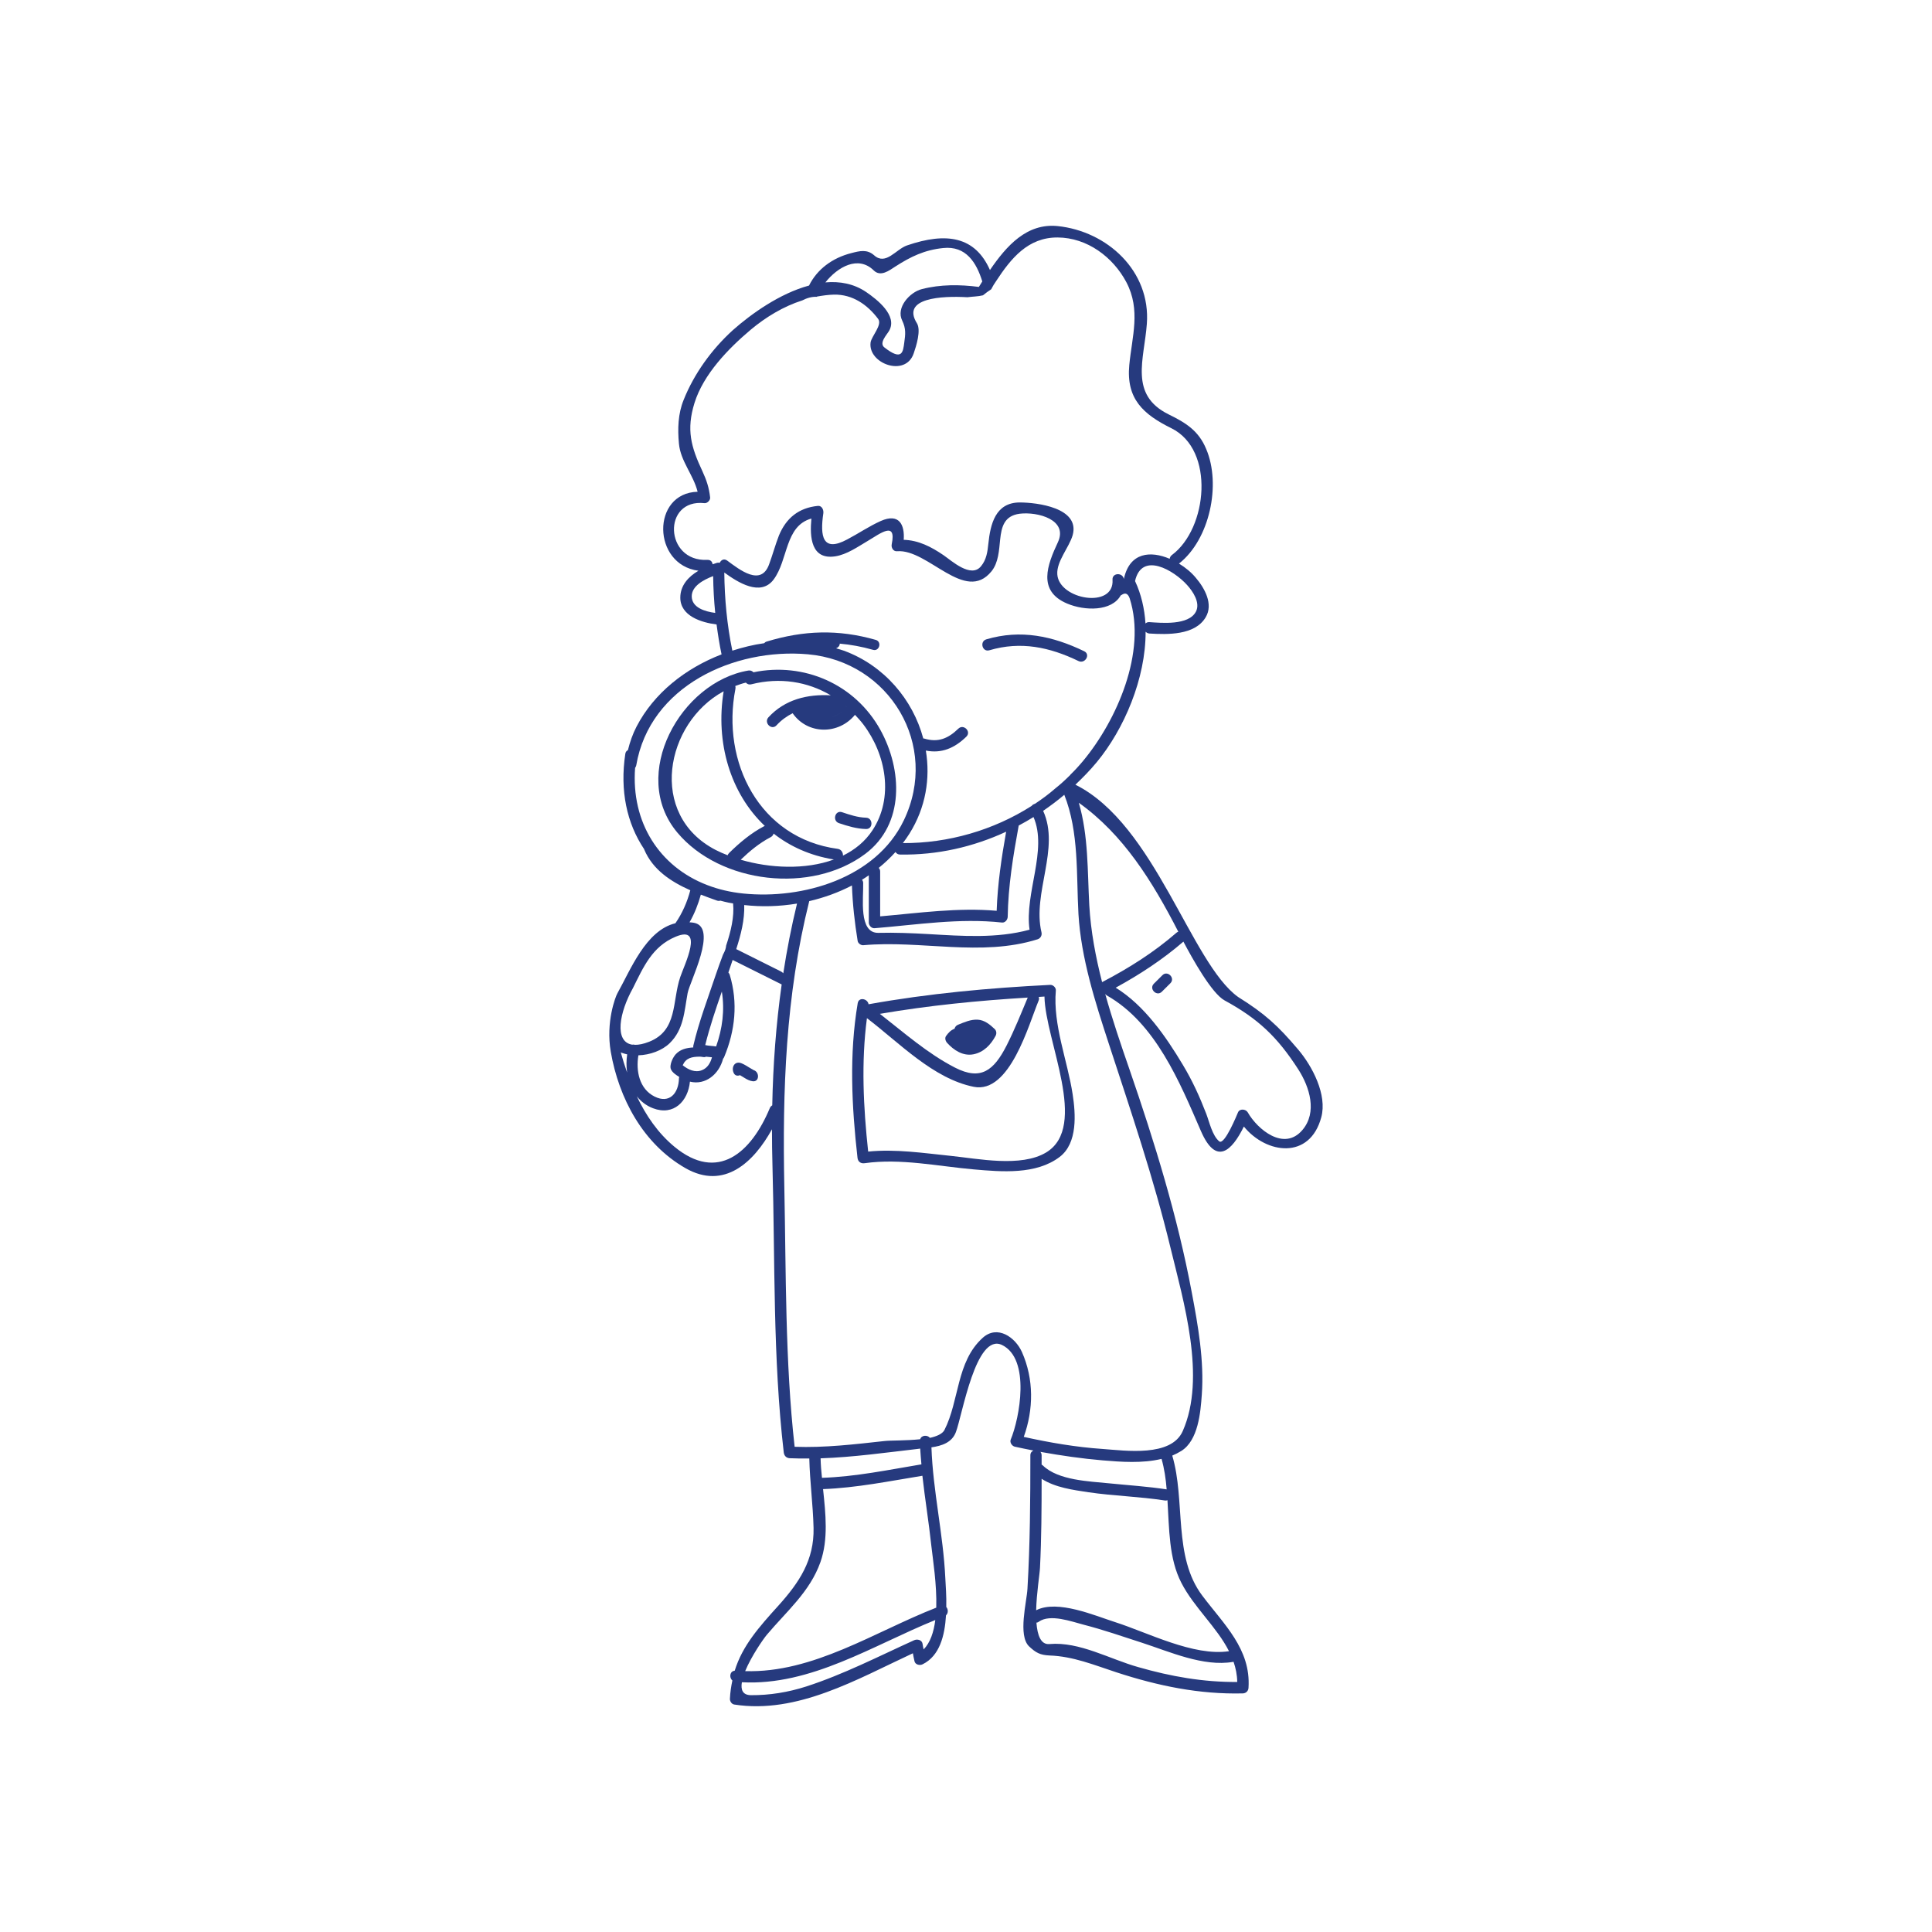 <?xml version="1.0" encoding="utf-8"?>
<!-- Generator: Adobe Illustrator 16.0.0, SVG Export Plug-In . SVG Version: 6.00 Build 0)  -->
<!DOCTYPE svg PUBLIC "-//W3C//DTD SVG 1.1 Tiny//EN" "http://www.w3.org/Graphics/SVG/1.1/DTD/svg11-tiny.dtd">
<svg version="1.1" baseProfile="tiny" id="Layer_1" xmlns="http://www.w3.org/2000/svg" xmlns:xlink="http://www.w3.org/1999/xlink"
	 x="0px" y="0px" width="350px" height="350px" viewBox="0 0 350 350" overflow="scroll" xml:space="preserve">
<g>
	<path fill="#263A7E" d="M151.987,149.122c1.602,0.535,3.196,1.021,4.895,1.062c1.327,0.039,1.315-2.015,0-2.051
		c-1.507-0.042-2.929-0.521-4.343-0.997C151.27,146.721,150.735,148.704,151.987,149.122z"/>
	<path fill="#263A7E" d="M196.418,117.981c-5.73-2.768-11.52-3.998-17.736-2.158c-1.265,0.379-0.726,2.36,0.549,1.981
		c5.692-1.685,10.918-0.576,16.147,1.949C196.569,120.327,197.609,118.56,196.418,117.981z"/>
	<path fill="#263A7E" d="M191.275,179.448c0.049-0.537-0.5-1.053-1.021-1.028c-11.039,0.552-22.03,1.556-32.906,3.512
		c-0.161-1.025-1.774-1.366-1.966-0.189c-1.567,9.265-1.086,18.694-0.039,27.993c0.078,0.722,0.593,1.094,1.298,0.991
		c6.477-0.926,13.297,0.555,19.754,1.12c5.042,0.44,11.293,0.997,15.575-2.26c3.286-2.498,2.897-7.812,2.348-11.367
		C193.381,192.101,190.731,185.685,191.275,179.448z M186.182,180.722c-1.225,2.931-2.401,5.871-3.84,8.708
		c-2.294,4.486-4.639,6.387-9.327,3.983c-4.97-2.548-9.213-6.314-13.617-9.744C168.261,182.15,177.205,181.264,186.182,180.722z
		 M189.517,208.78c-4.55,2.738-12.312,1.125-17.258,0.619c-4.958-0.508-9.994-1.275-14.983-0.78
		c-0.863-8.013-1.283-16.164-0.223-24.17c5.867,4.465,11.999,10.959,19.348,12.437c6.549,1.319,9.971-11.345,11.76-15.627
		c0.106-0.256,0.087-0.475,0.01-0.656c0.35-0.02,0.695-0.047,1.045-0.068C189.36,188.542,197.283,204.094,189.517,208.78z"/>
	<path fill="#263A7E" d="M176.366,190.992c1.845-0.372,3.127-1.721,3.987-3.327c0.219-0.403,0.185-0.916-0.155-1.244
		c-0.855-0.813-1.849-1.634-3.081-1.696c-1.264-0.068-2.418,0.459-3.565,0.918c-0.362,0.146-0.547,0.423-0.629,0.722
		c-0.678,0.258-1.089,0.703-1.521,1.296c-0.289,0.372-0.122,0.921,0.156,1.242C172.767,190.253,174.466,191.369,176.366,190.992z"/>
	<path fill="#263A7E" d="M235.192,190.153c-3.699-4.377-6.096-6.545-10.893-9.539c-8.56-6.133-15.034-31.267-29.48-38.459
		c1.352-1.281,2.663-2.619,3.859-4.069c4.953-5.972,8.886-15.156,8.861-23.643c0.175,0.175,0.398,0.299,0.671,0.325
		c3.261,0.198,8.263,0.348,10.207-2.937c1.443-2.389-0.199-5.301-1.77-7.143c-0.797-0.971-1.866-1.866-3.062-2.588
		c5.575-4.379,7.665-14.334,4.929-20.755c-1.366-3.31-3.685-4.753-6.796-6.271c-7.213-3.559-4.428-9.955-3.956-16.4
		c0.724-9.607-7.219-16.799-16.177-17.72c-5.575-0.548-9.23,3.559-12.244,7.964c-2.687-6.073-7.864-6.919-15.031-4.455
		c-2.015,0.696-3.833,3.683-5.947,1.791c-1.295-1.145-2.615-0.796-4.156-0.398c-3.41,0.871-6.173,2.913-7.641,5.874
		c-5.276,1.418-10.477,5.127-13.812,8.088c-3.809,3.458-7.019,7.889-8.91,12.643c-1.021,2.513-1.096,5.251-0.846,7.914
		c0.297,3.186,2.613,5.625,3.383,8.71c-8.412,0.225-8.261,13.215,0.15,14.31c-1.818,1.07-3.286,2.664-3.286,4.877
		c0,3.31,3.782,4.505,6.569,4.854c0.246,1.814,0.518,3.628,0.906,5.42c-6.535,2.522-12.242,7.003-15.398,13.075
		c-0.708,1.356-1.203,2.805-1.57,4.28c-0.238,0.107-0.42,0.316-0.471,0.666c-1.006,6.659,0.277,12.594,3.412,17.266
		c0.01,0.019,0,0.031,0.01,0.051c1.539,3.667,4.812,5.822,8.353,7.398c-0.566,2.144-1.446,4.151-2.7,5.972
		c-5.376,1.314-8.1,8.407-10.511,12.701c-0.331,0.579-2.129,5.191-1.196,10.585c1.461,8.442,5.85,16.684,13.513,21.071
		c7.077,4.063,12.448-1.147,15.69-7.036c0,2.233,0.026,4.469,0.092,6.708c0.474,17.294,0.051,34.615,2.042,51.837
		c0.073,0.573,0.423,0.996,1.045,1.048c1.193,0.048,2.389,0.072,3.583,0.048c0.1,4.207,0.673,8.388,0.772,12.592
		c0.124,5.799-2.588,9.855-6.321,14.014c-3.558,3.93-6.572,7.315-7.964,11.846c-0.896,0.075-1.045,1.244-0.423,1.767
		c-0.224,1.069-0.398,2.166-0.447,3.359c0,0.423,0.323,0.921,0.771,0.996c11.423,1.791,22.299-4.605,32.377-9.284
		c0.075,0.474,0.175,0.921,0.275,1.371c0.1,0.695,0.97,0.895,1.492,0.622c3.086-1.52,4.007-5.177,4.231-8.861
		c0.447-0.423,0.399-1.12,0.051-1.519c0.048-1.939-0.1-3.807-0.175-5.25c-0.374-7.939-2.241-15.754-2.513-23.667
		c1.866-0.274,3.706-0.848,4.428-2.763c1.171-3.063,3.61-18.067,8.365-15.778c5.2,2.537,3.184,13.265,1.564,17.146
		c-0.199,0.498,0.224,1.145,0.725,1.269c1.118,0.25,2.241,0.474,3.383,0.697c-0.296,0.15-0.544,0.423-0.544,0.87
		c0,8.04-0.054,16.104-0.525,24.141c-0.126,2.416-1.77,8.512,0.297,10.478c1.22,1.145,1.993,1.567,3.685,1.643
		c4.307,0.151,8.063,1.719,12.171,3.063c7.466,2.438,14.98,4.005,22.87,3.806c0.598-0.023,0.996-0.471,1.021-1.018
		c0.447-7.02-4.452-11.475-8.36-16.675c-5.352-7.067-3.014-17.197-5.454-25.386c0.574-0.248,1.123-0.522,1.644-0.846
		c3.062-1.917,3.484-6.994,3.708-10.178c0.447-6.149-0.671-12.495-1.813-18.518c-2.566-13.736-6.723-27.176-11.277-40.39
		c-1.561-4.504-3.12-9.073-4.408-13.71c0.077,0.104,0.155,0.209,0.291,0.281c8.861,5.021,13.227,15.767,17.052,24.571
		c2.741,6.297,5.57,3.658,7.777-0.823c4.068,5.001,11.947,6.054,14.023-1.68C240.467,198.317,237.725,193.141,235.192,190.153z
		 M196.219,137.839c-0.724,0.87-1.497,1.717-2.318,2.513c-0.024,0,0,0.026,0,0.026c-0.87,0.87-1.789,1.717-2.736,2.463
		c-1.167,1.021-2.387,1.917-3.655,2.762c-0.253,0.075-0.477,0.199-0.622,0.398c-6.922,4.411-15.136,6.778-23.326,6.735
		c0.418-0.554,0.819-1.119,1.191-1.711c2.97-4.732,3.801-10.04,2.972-15.055c2.834,0.575,5.204-0.434,7.335-2.514
		c0.953-0.926-0.498-2.372-1.449-1.451c-1.837,1.781-3.665,2.562-6.188,1.789c-0.058-0.018-0.109-0.007-0.165-0.016
		c-1.889-7.057-7.109-13.231-14.381-15.898c-0.459-0.167-0.938-0.289-1.409-0.43c0.083-0.049,0.167-0.08,0.25-0.134
		c0.287-0.185,0.403-0.447,0.418-0.714c1.969,0.177,3.959,0.532,6.018,1.12c1.159,0.333,1.65-1.47,0.496-1.801
		c-6.795-1.942-13.042-1.74-19.783,0.311c-0.192,0.059-0.321,0.166-0.425,0.29c-1.957,0.269-3.886,0.751-5.772,1.352
		c-0.965-4.663-1.407-9.396-1.456-14.155c2.464,1.792,6.569,4.405,8.934,1.27c2.664-3.559,2.015-9.706,6.844-11.049
		c-0.323,3.384-0.051,7.516,4.331,6.844c2.09-0.323,4.105-1.743,5.872-2.788c2.241-1.318,5.228-3.708,4.355,0.572
		c-0.148,0.622,0.274,1.37,0.972,1.294c5.6-0.449,12.319,9.532,17.1,3.633c1.269-1.568,1.365-3.833,1.564-5.749
		c0.248-2.339,0.749-4.306,3.534-4.679c3.286-0.398,8.837,1.095,6.922,5.177c-1.896,4.056-3.763,8.81,1.691,11.1
		c3.184,1.344,8.063,1.443,9.702-1.494c0.077,0.076,1.05-1.045,1.618,0.548C207.764,118.127,202.314,130.497,196.219,137.839z
		 M186.513,168.424c-5.95,1.619-12.198,1.146-18.269,0.797c-3.062-0.175-6.073-0.299-9.133-0.224
		c-3.609,0.049-2.664-6.271-2.739-9.059c-0.01-0.236-0.095-0.413-0.207-0.565c0.418-0.256,0.824-0.527,1.227-0.805v8.56
		c0,0.522,0.472,1.067,1.033,1.028c7.709-0.627,15.345-1.871,23.1-1.028c0.563,0.058,1.016-0.513,1.03-1.031
		c0.088-5.597,0.986-11.042,1.993-16.541c0.908-0.483,1.808-0.996,2.683-1.54C189.822,154.015,185.564,161.854,186.513,168.424z
		 M159.191,157.226c1.086-0.879,2.104-1.836,3.038-2.88c0.161,0.26,0.42,0.458,0.814,0.465c6.756,0.117,13.277-1.38,19.23-4.139
		c-0.846,4.759-1.551,9.488-1.716,14.325c-7.079-0.61-14.068,0.398-21.107,1.011v-8.12
		C159.451,157.601,159.344,157.389,159.191,157.226z M215.055,105.983c1.045,1.145,2.439,3.21,1.594,4.828
		c-1.317,2.514-6.222,2.042-8.438,1.892c-0.297-0.025-0.545,0.1-0.695,0.249c-0.175-2.688-0.773-5.302-1.891-7.691
		C206.845,99.836,212.692,103.345,215.055,105.983z M158.289,48.992c1.244,1.219,2.788,0.024,3.932-0.722
		c2.788-1.792,5.276-2.987,8.635-3.334c4.156-0.448,6.047,2.663,7.095,6.047c-0.199,0.349-0.425,0.672-0.622,0.996
		c-3.437-0.448-6.971-0.474-10.33,0.397c-2.19,0.548-4.729,3.36-3.558,5.699c0.695,1.444,0.596,2.464,0.372,4.007
		c-0.224,1.643-0.348,3.41-3.609,0.847c-1.018-0.797,0.499-2.339,0.873-3.011c1.567-2.763-2.216-5.675-4.132-6.993
		c-2.265-1.543-4.802-1.992-7.417-1.767C151.769,48.344,155.477,46.229,158.289,48.992z M125.314,108.024
		c0-1.842,2.114-2.987,3.881-3.659c0.026,2.24,0.15,4.455,0.374,6.67C127.679,110.786,125.314,110.064,125.314,108.024z
		 M130.391,101.951c-0.151-0.024-0.299-0.024-0.474,0c-0.272,0.1-0.547,0.175-0.821,0.275c-0.049-0.449-0.372-0.847-0.97-0.797
		c-7.765,0.349-8.137-11.124-0.499-10.278c0.499,0.05,1.072-0.523,1.021-1.021c-0.199-1.791-0.646-3.135-1.393-4.752
		c-2.093-4.455-2.938-7.542-1.444-12.37c1.616-5.201,6.122-9.855,10.203-13.289c2.712-2.265,5.898-4.206,9.333-5.301
		c0.822-0.424,1.718-0.697,2.64-0.647c0-0.024,0.024-0.024,0.024-0.05c0.994-0.174,2.015-0.323,3.06-0.349
		c3.361-0.074,6.074,1.816,8.016,4.405c0.794,1.071-1.196,3.111-1.371,4.256c-0.522,3.833,6.348,6.371,7.816,1.966
		c0.447-1.294,1.368-4.18,0.571-5.45c-2.86-4.579,4.479-4.977,9.16-4.703c0.87-0.125,1.94-0.125,2.813-0.349
		c0.471-0.398,0.971-0.748,1.491-1.095c0.199-0.349,0.374-0.722,0.622-1.071c0.102-0.149,0.175-0.273,0.277-0.423
		c2.688-4.106,5.77-7.915,11.121-7.889c5.376,0.024,10.057,3.558,12.468,8.113c2.64,5.027,1.021,9.805,0.524,15.007
		c-0.573,6.122,2.514,8.91,7.642,11.447c7.913,3.908,6.542,18.143,0.097,22.946c-0.247,0.174-0.374,0.423-0.423,0.696
		c-3.432-1.468-7.188-1.195-8.263,3.509c-0.024,0.075,0,0.125,0,0.199c-0.024-0.074-0.049-0.124-0.073-0.199
		c-0.35-1.069-2.09-0.921-2.017,0.273c0.374,5.352-9.707,3.635-10.004-0.97c-0.15-2.365,2.139-4.854,2.785-7.093
		c1.371-4.978-6.494-5.923-9.604-5.923c-4.404,0.024-5.299,3.932-5.673,7.49c-0.15,1.468-0.35,2.887-1.32,4.056
		c-1.816,2.265-5.375-1.02-6.794-1.99c-2.265-1.543-4.554-2.712-7.218-2.788c0.199-2.688-0.795-4.902-4.156-3.41
		c-2.114,0.947-4.032,2.265-6.071,3.336c-4.482,2.413-4.953-0.572-4.331-4.754c0.075-0.597-0.274-1.394-0.997-1.318
		c-3.434,0.348-5.723,2.164-7.043,5.351c-0.671,1.717-1.145,3.509-1.792,5.25c-1.468,4.032-5.3,0.996-7.59-0.696
		C131.161,101.13,130.615,101.454,130.391,101.951z M115.055,139.097c0.095-0.117,0.173-0.258,0.207-0.445
		c2.428-14.349,17.739-21.31,31.099-20.121c14.808,1.317,23.908,16.495,17.367,30.093c-5.038,10.492-18.305,14.339-29.077,13.246
		c-2.328-0.238-4.499-0.749-6.479-1.512c-0.034-0.01-0.068-0.022-0.097-0.034C119.423,156.977,114.316,148.976,115.055,139.097z
		 M126.964,162.074c0.994,0.384,1.986,0.746,2.951,1.083c0.224,0.078,0.411,0.058,0.583,0.005c0.498,0.133,1.011,0.262,1.526,0.369
		c0.258,0.052,0.522,0.084,0.783,0.13c0.243,2.418-0.408,5.077-1.259,7.637c-0.054,0.522-0.158,0.886-0.576,1.663
		c-0.447,1.212-0.892,2.391-1.251,3.475c-1.444,4.31-3.084,8.572-4.122,13.003c-0.022,0.114-0.012,0.216-0.005,0.315
		c-1.176,0.07-2.323,0.307-3.171,1.225c-0.511,0.56-0.965,1.561-0.965,2.326c0,0.751,0.892,1.368,1.599,1.799
		c-0.02,0.08-0.059,0.16-0.059,0.26c-0.053,2.656-1.699,4.649-4.409,3.291c-2.778-1.383-3.415-4.664-2.938-7.476
		c2.095-0.066,4.287-0.854,5.665-2.192c2.554-2.489,2.644-5.733,3.25-9.061c0.372-2.083,5.573-11.936,1.145-12.757
		c-0.279-0.056-0.532-0.061-0.799-0.085C125.819,165.52,126.48,163.821,126.964,162.074z M127.759,189.327
		c0.812-3.286,1.9-6.499,3.009-9.699c0.542,3.368,0.112,6.688-1.035,9.947C129.076,189.469,128.41,189.473,127.759,189.327z
		 M128.981,191.536c-0.277,0.999-0.783,1.928-1.818,2.339c-1.23,0.5-2.508-0.103-3.488-0.895c0.6-1.315,1.621-1.556,3.15-1.556
		c0.338,0,0.873,0.201,1.033,0C128.235,191.464,128.607,191.49,128.981,191.536z M113.604,194.303
		c-0.423-1.211-0.812-2.434-1.147-3.658c0.255,0.16,0,0,0.321,0.126c0.27,0.1,0.552,0.166,0.841,0.236
		C113.456,192.093,113.456,193.214,113.604,194.303z M114.516,189.252c-3.293-0.554-2.309-5.867,0.151-10.254
		c1.878-3.765,3.456-7.51,7.716-9.298c5.237-2.205,1.609,5.05,0.848,7.305c-1.497,4.424-0.428,9.663-5.636,11.72
		c-1.036,0.406-1.867,0.562-2.545,0.554C114.873,189.223,114.691,189.221,114.516,189.252z M139.901,200.242
		c-0.18,0.109-0.34,0.26-0.438,0.493c-3.373,8.098-9.437,13.496-17.292,7c-2.977-2.465-5.152-5.656-6.81-9.136
		c0.742,0.926,1.692,1.698,2.934,2.17c3.772,1.438,6.353-1.296,6.693-4.819c2.805,0.683,5.267-1.32,6.008-4.156
		c0.068-0.08,0.136-0.163,0.18-0.268c2.015-4.812,2.542-9.884,1.026-14.92c-0.054-0.177-0.144-0.311-0.248-0.423
		c0.204-0.603,0.418-1.193,0.61-1.798c0.056-0.16,0.112-0.321,0.161-0.481c2.571,1.282,6.307,3.152,8.883,4.436
		C140.586,185.594,140.044,192.902,139.901,200.242z M141.899,176.318c-0.119-0.132-0.258-0.246-0.416-0.326
		c-2.698-1.352-5.402-2.703-8.107-4.052c0.836-2.586,1.543-5.317,1.446-7.982c3.147,0.356,6.387,0.262,9.566-0.266
		C143.369,167.877,142.55,172.089,141.899,176.318z M167.323,298.808c-0.075-0.35-0.148-0.697-0.199-1.045
		c-0.124-0.697-0.97-0.872-1.519-0.622c-6.47,2.936-12.791,6.195-19.56,8.385c-3.262,1.045-6.621,1.595-10.03,1.57
		c-1.492-0.027-1.842-0.996-1.616-2.341c12.517,0.671,23.74-6.695,35.039-11.274C169.165,295.67,168.519,297.588,167.323,298.808z
		 M169.612,291.242c-11.199,4.38-22.274,11.87-34.618,11.498c1.12-2.715,3.286-5.825,3.932-6.596
		c3.609-4.28,7.79-7.766,9.707-13.165c1.443-4.107,0.945-8.735,0.471-13.214c6.074-0.227,11.997-1.444,17.995-2.416
		c0.472,4.231,1.169,8.462,1.616,12.643C168.99,282.457,169.736,287.06,169.612,291.242z M148.658,264.189
		c5.923-0.199,11.872-1.045,17.72-1.718c0.124-0.024,0.224-0.024,0.323-0.049c0.051,0.97,0.148,1.915,0.224,2.86
		c-5.998,0.997-11.921,2.241-18.019,2.44C148.782,266.528,148.682,265.335,148.658,264.189z M223.469,301.047
		c0.398,1.145,0.646,2.364,0.67,3.657c-6.144,0.051-12.021-0.994-17.916-2.686c-5.177-1.443-10.655-4.654-16.104-4.183
		c-1.565,0.15-2.188-1.592-2.362-3.881c0.15,0,0.296-0.052,0.447-0.176c2.065-1.443,5.896-0.024,8.088,0.547
		c3.582,0.922,7.092,2.142,10.626,3.286c4.977,1.618,11.102,4.38,16.453,3.458C223.42,301.07,223.444,301.047,223.469,301.047z
		 M214.01,286.736c2.289,4.455,6.421,8.013,8.637,12.395c-6.421,0.97-14.732-3.385-20.657-5.276
		c-3.534-1.12-10.402-4.131-14.281-2.141c0.073-3.136,0.646-6.545,0.695-7.689c0.271-5.376,0.296-10.752,0.296-16.126
		c2.465,1.592,5.702,2.015,8.487,2.438c4.579,0.674,9.235,0.771,13.838,1.492c0.176,0.027,0.326,0,0.472-0.048
		C211.822,276.98,211.744,282.356,214.01,286.736z M188.476,263.019c3.733,0.673,7.52,1.22,11.302,1.543
		c3.286,0.274,7.188,0.574,10.649-0.272c0.501,1.768,0.773,3.609,0.924,5.524c-3.437-0.522-6.946-0.746-10.432-1.096
		c-3.606-0.372-9.206-0.522-11.996-3.235c-0.072-0.072-0.146-0.1-0.224-0.147v-1.694
		C188.699,263.368,188.603,263.169,188.476,263.019z M200.871,189.079c4.005,12.247,8.112,24.316,11.15,36.859
		c2.362,9.731,6.542,23.618,2.24,33.322c-2.09,4.729-10.353,3.534-14.484,3.235c-4.803-0.323-9.61-1.145-14.311-2.189
		c1.789-4.978,1.843-10.451-0.325-15.355c-1.196-2.688-4.452-5.002-7.117-2.589c-4.803,4.331-4.205,11.375-6.944,16.727
		c-0.372,0.671-1.368,1.117-2.613,1.393c-0.471-0.574-1.543-0.499-1.767,0.248c-2.513,0.274-5.325,0.199-6.445,0.325
		c-5.425,0.596-10.828,1.244-16.301,1.045c-1.742-15.605-1.543-31.335-1.866-47.037c-0.35-17.521,0.224-34.667,4.503-51.765
		c0.005-0.016-0.002-0.029,0.002-0.045c2.695-0.629,5.313-1.572,7.746-2.841c0.119,3.393,0.491,6.726,1.038,10.078
		c0.075,0.398,0.571,0.771,0.994,0.747c10.477-0.947,21.354,2.14,31.584-1.07c0.544-0.174,0.846-0.697,0.719-1.269
		c-1.691-7.118,3.413-15.181,0.302-22.001c1.317-0.919,2.61-1.866,3.83-2.911c2.688,6.77,2.168,14.459,2.566,21.602
		C195.845,173.576,198.406,181.538,200.871,189.079z M199.655,177.922c-1.171-4.569-2.046-9.2-2.318-13.902
		c-0.34-6.23-0.146-12.606-1.9-18.592c8.055,5.748,13.289,14.153,18.023,23.36c-0.111,0.042-0.219,0.09-0.32,0.175
		C209.032,172.543,204.468,175.409,199.655,177.922z M235.937,204.719c-3.325,3.905-8.143-0.119-9.892-3.201
		c-0.346-0.609-1.459-0.729-1.77,0c-0.127,0.29-2.44,6.027-3.397,5.25c-1.269-1.04-1.804-3.565-2.353-4.994
		c-1.216-3.143-2.509-5.993-4.249-8.883c-3.057-5.111-6.97-10.776-12.156-13.963c4.351-2.379,8.491-5.084,12.264-8.343
		c1.608,3.05,5.128,9.378,7.456,10.647c6.047,3.296,9.542,6.564,13.372,12.521C237.253,196.946,238.683,201.504,235.937,204.719z"/>
	<path fill="#263A7E" d="M132.899,194.339c0.238,0.552,0.731,0.624,1.159,0.433c0.005,0.007,0.01,0.012,0.022,0.02
		c0.272,0.153,0.527,0.32,0.79,0.479c0.471,0.289,0.926,0.532,1.482,0.607c1.305,0.173,1.281-1.884,0-2.059
		c0.311,0.047-0.073-0.102-0.141-0.144c-0.209-0.114-0.416-0.247-0.62-0.369c-0.411-0.253-0.807-0.498-1.254-0.681
		C133.125,192.125,132.447,193.309,132.899,194.339z"/>
	<path fill="#263A7E" d="M210.578,176.67l-1.546,1.536c-0.934,0.938,0.515,2.392,1.448,1.453l1.546-1.538
		C212.964,177.181,211.506,175.731,210.578,176.67z"/>
	<path fill="#263A7E" d="M156.765,154.678c7.174-5.393,6.686-15.277,2.732-22.435c-4.588-8.319-13.88-12.339-23.001-10.453
		c-0.221-0.233-0.54-0.384-0.938-0.313c-12.208,2.048-21.657,18.872-12.847,29.356C130.515,160.126,147.01,162.007,156.765,154.678z
		 M152.685,127.465c0.248,0.197,0.481,0.416,0.722,0.625c-0.002,0-0.002,0-0.002,0.001c-0.24-0.211-0.474-0.43-0.717-0.625
		l-0.002,0.003C152.685,127.471,152.685,127.467,152.685,127.465z M153.399,128.097c-0.797,0.936-1.796,1.57-2.855,1.862
		C151.601,129.663,152.607,129.031,153.399,128.097z M133.203,124.273c0.623-0.228,1.257-0.457,1.916-0.612
		c0.228,0.255,0.561,0.413,0.989,0.304c5.16-1.301,10.167-0.499,14.391,2c-4.224-0.235-8.297,0.739-11.287,3.983
		c-0.892,0.975,0.557,2.43,1.458,1.453c0.882-0.96,1.872-1.66,2.926-2.19c2.686,3.866,8.275,3.959,11.292,0.288
		c0.518,0.552,1.035,1.108,1.507,1.729c4.136,5.454,5.558,13.265,1.66,19.192c-1.344,2.042-3.201,3.531-5.344,4.584
		c0.034-0.535-0.287-1.14-0.96-1.228c-14.186-1.9-21.123-15.761-18.52-28.992C133.269,124.597,133.247,124.427,133.203,124.273z
		 M131.815,154.938c-0.761-0.299-1.49-0.61-2.161-0.958c-12.354-6.382-9.128-23.025,1.444-28.749
		c-1.521,9.296,1.215,18.492,7.459,24.401c-0.039,0.017-0.078,0.012-0.117,0.036c-2.377,1.247-4.445,2.982-6.351,4.858
		C131.958,154.658,131.864,154.797,131.815,154.938z M139.607,151.664c0.311-0.163,0.471-0.401,0.54-0.654
		c2.994,2.35,6.659,4.005,10.919,4.695c-5.188,1.908-11.622,1.584-16.879,0.044C135.83,154.174,137.573,152.724,139.607,151.664z"/>
</g>
</svg>
